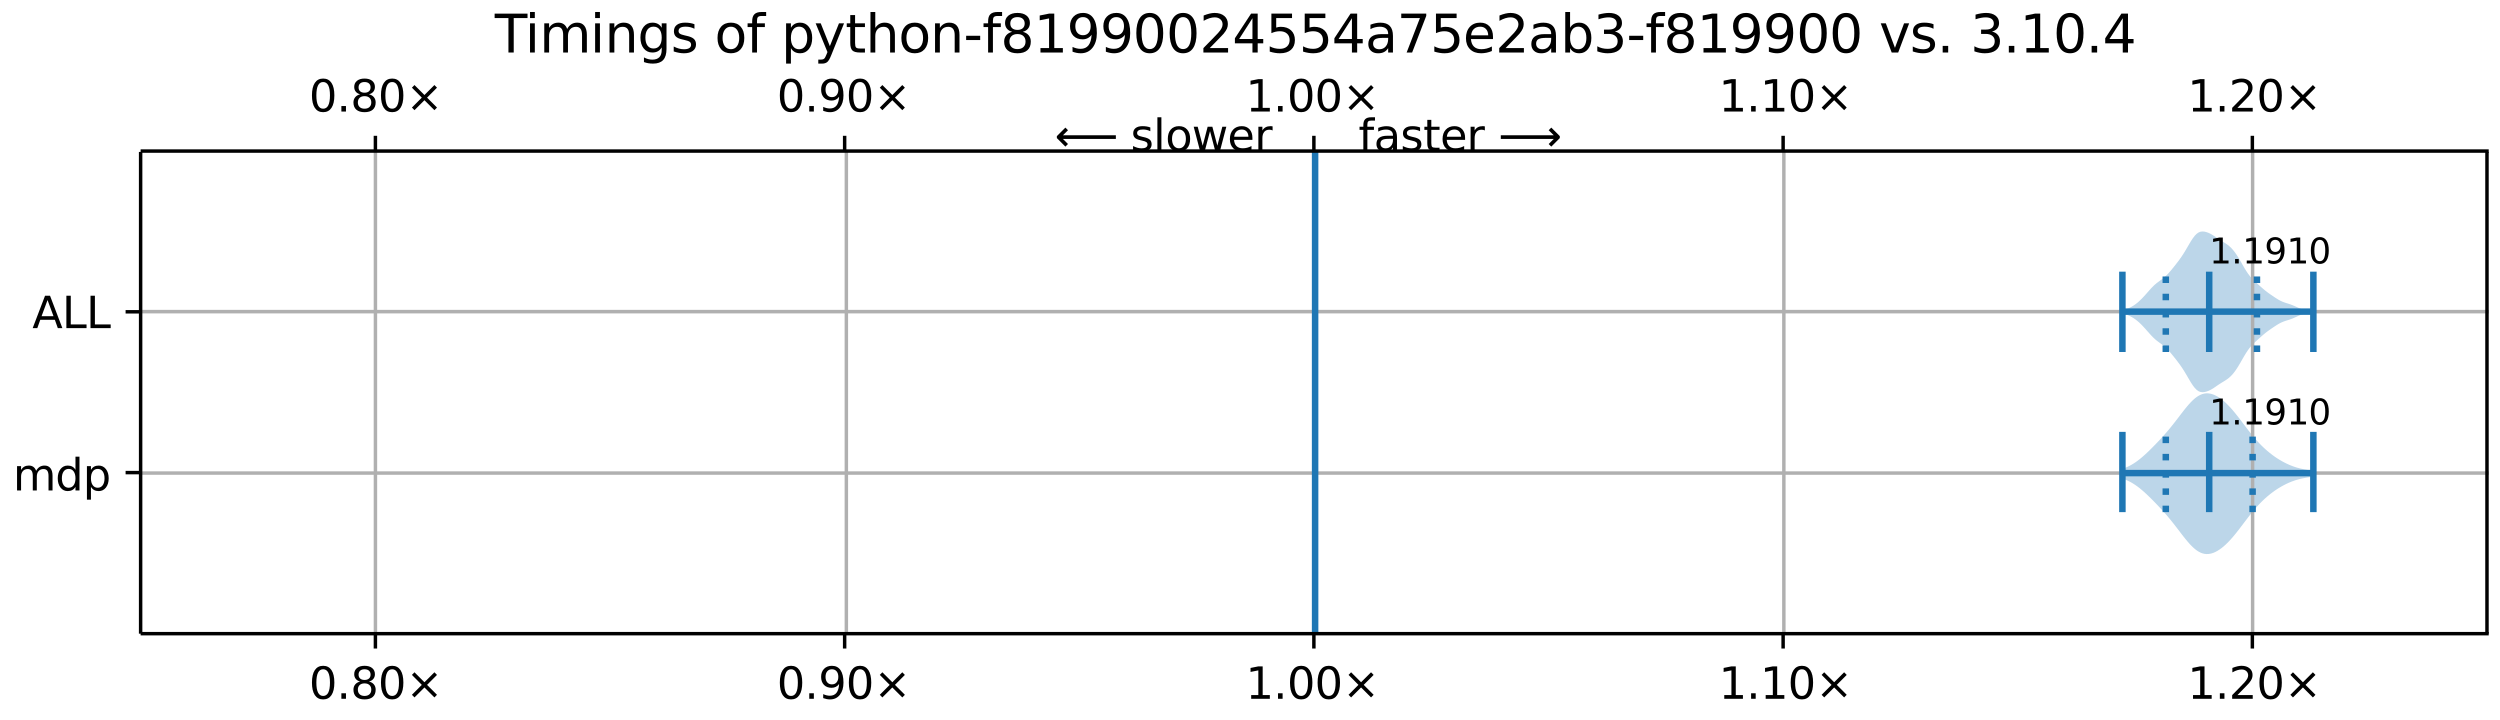 <?xml version="1.0" encoding="UTF-8"?>
<!DOCTYPE svg  PUBLIC '-//W3C//DTD SVG 1.1//EN'  'http://www.w3.org/Graphics/SVG/1.1/DTD/svg11.dtd'>
<svg width="576pt" height="166pt" version="1.1" viewBox="0 0 576 166" xmlns="http://www.w3.org/2000/svg" xmlns:xlink="http://www.w3.org/1999/xlink">
<defs>
<style type="text/css">*{stroke-linejoin: round; stroke-linecap: butt}</style>
</defs>
<path d="m0 166h576v-166h-576z" fill="#fff"/>
<path d="m32.4 146h541v-111h-541z" fill="#fff"/>
<path d="m489 108v2.26l0.439 0.157 0.439 0.176 0.439 0.196 0.439 0.218 0.439 0.242 0.439 0.267 0.439 0.291 0.439 0.315 0.439 0.338 0.439 0.359 0.439 0.379 0.439 0.395 0.439 0.409 0.439 0.421 0.439 0.431 0.439 0.44 0.439 0.447 0.439 0.455 0.439 0.462 0.439 0.47 0.439 0.48 0.439 0.49 0.439 0.502 0.439 0.515 0.439 0.528 0.439 0.541 0.439 0.553 0.439 0.563 0.439 0.571 0.878 1.15 0.439 0.566 0.439 0.553 0.439 0.534 0.439 0.507 0.439 0.474 0.439 0.434 0.439 0.388 0.439 0.338 0.439 0.283 0.439 0.226 0.439 0.167 0.439 0.109 0.439 0.051 0.439-0.005 0.439-0.058 0.439-0.109 0.439-0.156 0.439-0.201 0.439-0.242 0.439-0.281 0.439-0.318 0.439-0.353 0.439-0.387 0.439-0.419 0.439-0.449 0.439-0.477 0.439-0.503 0.439-0.526 0.439-0.546 0.439-0.561 0.439-0.573 0.878-1.16 0.439-0.579 0.439-0.572 0.439-0.562 0.439-0.548 0.439-0.531 0.439-0.512 0.439-0.491 0.439-0.47 0.439-0.449 0.439-0.427 0.439-0.406 0.439-0.386 0.439-0.366 0.439-0.348 0.439-0.33 0.439-0.313 0.439-0.296 0.439-0.281 0.439-0.265 0.439-0.25 0.439-0.235 0.439-0.22 0.439-0.205 0.439-0.19 0.439-0.175 0.439-0.159 0.439-0.144 0.439-0.13 0.439-0.116 0.439-0.104 0.439-0.092 0.439-0.083 0.439-0.075 0.439-0.07 0.439-0.065v-1.49l-0.439-0.065-0.439-0.07-0.439-0.075-0.439-0.083-0.439-0.092-0.439-0.104-0.439-0.116-0.439-0.13-0.439-0.144-0.439-0.159-0.439-0.175-0.439-0.19-0.439-0.205-0.439-0.22-0.439-0.235-0.439-0.25-0.439-0.265-0.439-0.281-0.439-0.296-0.439-0.313-0.439-0.33-0.439-0.348-0.439-0.366-0.439-0.386-0.439-0.406-0.439-0.427-0.439-0.449-0.439-0.47-0.439-0.491-0.439-0.512-0.439-0.531-0.439-0.548-0.439-0.562-0.439-0.572-0.439-0.579-0.878-1.16-0.439-0.573-0.439-0.561-0.439-0.546-0.439-0.526-0.439-0.503-0.439-0.477-0.439-0.449-0.439-0.419-0.439-0.387-0.439-0.353-0.439-0.318-0.439-0.281-0.439-0.242-0.439-0.201-0.439-0.156-0.439-0.109-0.439-0.058-0.439-0.005-0.439 0.051-0.439 0.109-0.439 0.167-0.439 0.226-0.439 0.283-0.439 0.338-0.439 0.388-0.439 0.434-0.439 0.474-0.439 0.507-0.439 0.534-0.439 0.553-0.439 0.566-0.878 1.15-0.439 0.571-0.439 0.563-0.439 0.553-0.439 0.541-0.439 0.528-0.439 0.515-0.439 0.502-0.439 0.49-0.439 0.48-0.439 0.47-0.439 0.462-0.439 0.455-0.439 0.447-0.439 0.44-0.439 0.431-0.439 0.421-0.439 0.409-0.439 0.395-0.439 0.379-0.439 0.359-0.439 0.338-0.439 0.315-0.439 0.291-0.439 0.267-0.439 0.242-0.439 0.218-0.439 0.196-0.439 0.176-0.439 0.157z" clip-path="url(#b)" fill="#1f77b4" fill-opacity=".3"/>
<path d="m489 71.5v0.697l0.439 0.123 0.439 0.147 0.439 0.173 0.439 0.2 0.439 0.231 0.439 0.267 0.439 0.307 0.439 0.349 0.439 0.39 0.439 0.427 0.439 0.458 0.439 0.481 0.439 0.496 0.439 0.499 0.439 0.486 0.439 0.457 0.439 0.416 0.439 0.371 0.439 0.334 0.439 0.316 0.439 0.324 0.439 0.355 0.439 0.402 0.439 0.451 0.439 0.493 0.439 0.523 0.439 0.541 0.439 0.554 0.439 0.568 0.439 0.591 0.439 0.625 0.439 0.667 0.439 0.711 0.439 0.745 0.439 0.756 0.439 0.733 0.439 0.67 0.439 0.569 0.439 0.441 0.439 0.302 0.439 0.168 0.439 0.054 0.439-0.034 0.439-0.101 0.439-0.153 0.439-0.198 0.439-0.24 0.439-0.275 0.439-0.298 0.439-0.303 0.439-0.294 0.439-0.279 0.439-0.267 0.439-0.271 0.439-0.295 0.439-0.342 0.439-0.405 0.439-0.48 0.439-0.559 0.439-0.635 0.439-0.7 0.439-0.748 0.439-0.769 0.439-0.759 0.439-0.717 0.439-0.651 0.439-0.574 0.439-0.501 0.439-0.446 0.439-0.413 0.439-0.4 0.439-0.397 0.439-0.393 0.439-0.381 0.439-0.362 0.439-0.339 0.439-0.319 0.439-0.306 0.439-0.299 0.439-0.294 0.439-0.284 0.439-0.265 0.439-0.236 0.439-0.201 0.439-0.168 0.439-0.145 0.439-0.137 0.439-0.145 0.439-0.162 0.439-0.182 0.439-0.197 0.439-0.201 0.439-0.192 0.439-0.172 0.439-0.145 0.439-0.116 0.439-0.09 0.439-0.068 0.439-0.052v-0.323l-0.439-0.052-0.439-0.068-0.439-0.09-0.439-0.116-0.439-0.145-0.439-0.172-0.439-0.192-0.439-0.201-0.439-0.197-0.439-0.182-0.439-0.162-0.439-0.145-0.439-0.137-0.439-0.145-0.439-0.168-0.439-0.201-0.439-0.236-0.439-0.265-0.439-0.284-0.439-0.294-0.439-0.299-0.439-0.306-0.439-0.319-0.439-0.339-0.439-0.362-0.439-0.381-0.439-0.393-0.439-0.397-0.439-0.4-0.439-0.413-0.439-0.446-0.439-0.501-0.439-0.574-0.439-0.651-0.439-0.717-0.439-0.759-0.439-0.769-0.439-0.748-0.439-0.7-0.439-0.635-0.439-0.559-0.439-0.48-0.439-0.405-0.439-0.342-0.439-0.295-0.439-0.271-0.439-0.267-0.439-0.279-0.439-0.294-0.439-0.303-0.439-0.298-0.439-0.275-0.439-0.24-0.439-0.198-0.439-0.153-0.439-0.101-0.439-0.034-0.439 0.054-0.439 0.168-0.439 0.302-0.439 0.441-0.439 0.569-0.439 0.67-0.439 0.733-0.439 0.756-0.439 0.745-0.439 0.711-0.439 0.667-0.439 0.625-0.439 0.591-0.439 0.568-0.439 0.554-0.439 0.541-0.439 0.523-0.439 0.493-0.439 0.451-0.439 0.402-0.439 0.355-0.439 0.324-0.439 0.316-0.439 0.334-0.439 0.371-0.439 0.416-0.439 0.457-0.439 0.486-0.439 0.499-0.439 0.496-0.439 0.481-0.439 0.458-0.439 0.427-0.439 0.39-0.439 0.349-0.439 0.307-0.439 0.267-0.439 0.231-0.439 0.2-0.439 0.173-0.439 0.147-0.439 0.123z" clip-path="url(#b)" fill="#1f77b4" fill-opacity=".3"/>
<path d="m86.5 146v-111" clip-path="url(#b)" fill="none" stroke="#b0b0b0" stroke-linecap="square" stroke-width=".8"/>
<defs>
<path id="g" d="m0 0v3.5" stroke="#000" stroke-width=".8"/>
</defs>
<use x="86.494" y="145.922" stroke="#000000" stroke-width=".8" xlink:href="#g"/>
<defs>
<path id="h" d="m0 0v-3.5" stroke="#000" stroke-width=".8"/>
</defs>
<use x="86.494" y="34.796" stroke="#000000" stroke-width=".8" xlink:href="#h"/>
<g transform="translate(71.2 161) scale(.1 -.1)">
<defs>
<path id="a" transform="scale(.016)" d="m2034 4250q-487 0-733-480-245-479-245-1442 0-959 245-1439 246-480 733-480 491 0 736 480 246 480 246 1439 0 963-246 1442-245 480-736 480zm0 500q785 0 1199-621 414-620 414-1801 0-1178-414-1799-414-620-1199-620-784 0-1198 620-414 621-414 1799 0 1181 414 1801 414 621 1198 621z"/>
<path id="d" transform="scale(.016)" d="m684 794h660v-794h-660v794z"/>
<path id="k" transform="scale(.016)" d="m2034 2216q-450 0-708-241-257-241-257-662 0-422 257-663 258-241 708-241t709 242q260 243 260 662 0 421-258 662-257 241-711 241zm-631 268q-406 100-633 378-226 279-226 679 0 559 398 884 399 325 1092 325 697 0 1094-325t397-884q0-400-227-679-226-278-629-378 456-106 710-416 255-309 255-755 0-679-414-1042-414-362-1186-362-771 0-1186 362-414 363-414 1042 0 446 256 755 257 310 713 416zm-231 997q0-362 226-565 227-203 636-203 407 0 636 203 230 203 230 565 0 363-230 566-229 203-636 203-409 0-636-203-226-203-226-566z"/>
<path id="e" transform="scale(.016)" d="m4488 3438-1429-1435 1429-1428-372-378-1435 1434-1434-1434-369 378 1425 1428-1425 1435 369 378 1434-1435 1435 1435 372-378z"/>
</defs>
<use xlink:href="#a"/>
<use transform="translate(63.6)" xlink:href="#d"/>
<use transform="translate(95.4)" xlink:href="#k"/>
<use transform="translate(159)" xlink:href="#a"/>
<use transform="translate(223)" xlink:href="#e"/>
</g>
<g transform="translate(71.2 25.7) scale(.1 -.1)">
<use xlink:href="#a"/>
<use transform="translate(63.6)" xlink:href="#d"/>
<use transform="translate(95.4)" xlink:href="#k"/>
<use transform="translate(159)" xlink:href="#a"/>
<use transform="translate(223)" xlink:href="#e"/>
</g>
<path d="m195 146v-111" clip-path="url(#b)" fill="none" stroke="#b0b0b0" stroke-linecap="square" stroke-width=".8"/>
<use x="194.606" y="145.922" stroke="#000000" stroke-width=".8" xlink:href="#g"/>
<use x="194.606" y="34.796" stroke="#000000" stroke-width=".8" xlink:href="#h"/>
<g transform="translate(179 161) scale(.1 -.1)">
<defs>
<path id="f" transform="scale(.016)" d="m703 97v575q238-113 481-172 244-59 479-59 625 0 954 420 330 420 377 1277-181-269-460-413-278-144-615-144-700 0-1108 423-408 424-408 1159 0 718 425 1152 425 435 1131 435 810 0 1236-621 427-620 427-1801 0-1103-524-1761-523-658-1407-658-238 0-482 47-243 47-506 141zm1256 1978q425 0 673 290 249 291 249 798 0 503-249 795-248 292-673 292t-673-292-248-795q0-507 248-798 248-290 673-290z"/>
</defs>
<use xlink:href="#a"/>
<use transform="translate(63.6)" xlink:href="#d"/>
<use transform="translate(95.4)" xlink:href="#f"/>
<use transform="translate(159)" xlink:href="#a"/>
<use transform="translate(223)" xlink:href="#e"/>
</g>
<g transform="translate(179 25.7) scale(.1 -.1)">
<use xlink:href="#a"/>
<use transform="translate(63.6)" xlink:href="#d"/>
<use transform="translate(95.4)" xlink:href="#f"/>
<use transform="translate(159)" xlink:href="#a"/>
<use transform="translate(223)" xlink:href="#e"/>
</g>
<path d="m303 146v-111" clip-path="url(#b)" fill="none" stroke="#b0b0b0" stroke-linecap="square" stroke-width=".8"/>
<use x="302.719" y="145.922" stroke="#000000" stroke-width=".8" xlink:href="#g"/>
<use x="302.719" y="34.796" stroke="#000000" stroke-width=".8" xlink:href="#h"/>
<g transform="translate(287 161) scale(.1 -.1)">
<defs>
<path id="c" transform="scale(.016)" d="m794 531h1031v3560l-1122-225v575l1116 225h631v-4135h1031v-531h-2687v531z"/>
</defs>
<use xlink:href="#c"/>
<use transform="translate(63.6)" xlink:href="#d"/>
<use transform="translate(95.4)" xlink:href="#a"/>
<use transform="translate(159)" xlink:href="#a"/>
<use transform="translate(223)" xlink:href="#e"/>
</g>
<g transform="translate(287 25.7) scale(.1 -.1)">
<use xlink:href="#c"/>
<use transform="translate(63.6)" xlink:href="#d"/>
<use transform="translate(95.4)" xlink:href="#a"/>
<use transform="translate(159)" xlink:href="#a"/>
<use transform="translate(223)" xlink:href="#e"/>
</g>
<path d="m411 146v-111" clip-path="url(#b)" fill="none" stroke="#b0b0b0" stroke-linecap="square" stroke-width=".8"/>
<use x="410.831" y="145.922" stroke="#000000" stroke-width=".8" xlink:href="#g"/>
<use x="410.831" y="34.796" stroke="#000000" stroke-width=".8" xlink:href="#h"/>
<g transform="translate(396 161) scale(.1 -.1)">
<use xlink:href="#c"/>
<use transform="translate(63.6)" xlink:href="#d"/>
<use transform="translate(95.4)" xlink:href="#c"/>
<use transform="translate(159)" xlink:href="#a"/>
<use transform="translate(223)" xlink:href="#e"/>
</g>
<g transform="translate(396 25.7) scale(.1 -.1)">
<use xlink:href="#c"/>
<use transform="translate(63.6)" xlink:href="#d"/>
<use transform="translate(95.4)" xlink:href="#c"/>
<use transform="translate(159)" xlink:href="#a"/>
<use transform="translate(223)" xlink:href="#e"/>
</g>
<path d="m519 146v-111" clip-path="url(#b)" fill="none" stroke="#b0b0b0" stroke-linecap="square" stroke-width=".8"/>
<use x="518.944" y="145.922" stroke="#000000" stroke-width=".8" xlink:href="#g"/>
<use x="518.944" y="34.796" stroke="#000000" stroke-width=".8" xlink:href="#h"/>
<g transform="translate(504 161) scale(.1 -.1)">
<defs>
<path id="l" transform="scale(.016)" d="m1228 531h2203v-531h-2962v531q359 372 979 998 621 627 780 809 303 340 423 576 121 236 121 464 0 372-261 606-261 235-680 235-297 0-627-103-329-103-704-313v638q381 153 712 231 332 78 607 78 725 0 1156-363 431-362 431-968 0-288-108-546-107-257-392-607-78-91-497-524-418-433-1181-1211z"/>
</defs>
<use xlink:href="#c"/>
<use transform="translate(63.6)" xlink:href="#d"/>
<use transform="translate(95.4)" xlink:href="#l"/>
<use transform="translate(159)" xlink:href="#a"/>
<use transform="translate(223)" xlink:href="#e"/>
</g>
<g transform="translate(504 25.7) scale(.1 -.1)">
<use xlink:href="#c"/>
<use transform="translate(63.6)" xlink:href="#d"/>
<use transform="translate(95.4)" xlink:href="#l"/>
<use transform="translate(159)" xlink:href="#a"/>
<use transform="translate(223)" xlink:href="#e"/>
</g>
<path d="m32.4 109h541" clip-path="url(#b)" fill="none" stroke="#b0b0b0" stroke-linecap="square" stroke-width=".8"/>
<defs>
<path id="r" d="m0 0h-3.5" stroke="#000" stroke-width=".8"/>
</defs>
<use x="32.438" y="108.88" stroke="#000000" stroke-width=".8" xlink:href="#r"/>
<g transform="translate(3 113) scale(.1 -.1)">
<defs>
<path id="w" transform="scale(.016)" d="m3328 2828q216 388 516 572t706 184q547 0 844-383 297-382 297-1088v-2113h-578v2094q0 503-179 746-178 244-543 244-447 0-707-297-259-296-259-809v-1978h-578v2094q0 506-178 748t-550 242q-441 0-701-298-259-298-259-808v-1978h-578v3500h578v-544q197 322 472 475t653 153q382 0 649-194 267-193 395-562z"/>
<path id="ah" transform="scale(.016)" d="m2906 2969v1894h575v-4863h-575v525q-181-312-458-464-276-152-664-152-634 0-1033 506-398 507-398 1332t398 1331q399 506 1033 506 388 0 664-152 277-151 458-463zm-1959-1222q0-634 261-995t717-361 718 361q263 361 263 995t-263 995q-262 361-718 361t-717-361-261-995z"/>
<path id="u" transform="scale(.016)" d="m1159 525v-1856h-578v4831h578v-531q182 312 458 463 277 152 661 152 638 0 1036-506 399-506 399-1331t-399-1332q-398-506-1036-506-384 0-661 152-276 152-458 464zm1957 1222q0 634-261 995t-717 361q-457 0-718-361t-261-995 261-995 718-361q456 0 717 361t261 995z"/>
</defs>
<use xlink:href="#w"/>
<use transform="translate(97.4)" xlink:href="#ah"/>
<use transform="translate(161)" xlink:href="#u"/>
</g>
<path d="m32.4 71.8h541" clip-path="url(#b)" fill="none" stroke="#b0b0b0" stroke-linecap="square" stroke-width=".8"/>
<use x="32.438" y="71.838" stroke="#000000" stroke-width=".8" xlink:href="#r"/>
<g transform="translate(7.45 75.6) scale(.1 -.1)">
<defs>
<path id="ak" transform="scale(.016)" d="m2188 4044-857-2322h1716l-859 2322zm-357 622h716l1778-4666h-656l-425 1197h-2103l-425-1197h-666l1781 4666z"/>
<path id="y" transform="scale(.016)" d="m628 4666h631v-4135h2272v-531h-2903v4666z"/>
</defs>
<use xlink:href="#ak"/>
<use transform="translate(68.4)" xlink:href="#y"/>
<use transform="translate(124)" xlink:href="#y"/>
</g>
<path d="m303 146v-111" clip-path="url(#b)" fill="none" stroke="#1f77b4" stroke-linecap="square" stroke-width="1.5"/>
<g fill="none" stroke="#1f77b4" stroke-width="1.5">
<path d="m509 118v-18.5" clip-path="url(#b)"/>
<path d="m509 81.1v-18.5" clip-path="url(#b)"/>
</g>
<g fill="none" stroke="#1f77b4" stroke-width="1.5">
<path d="m533 118v-18.5" clip-path="url(#b)"/>
<path d="m533 81.1v-18.5" clip-path="url(#b)"/>
</g>
<g fill="none" stroke="#1f77b4" stroke-width="1.5">
<path d="m489 118v-18.5" clip-path="url(#b)"/>
<path d="m489 81.1v-18.5" clip-path="url(#b)"/>
</g>
<g fill="none" stroke="#1f77b4" stroke-width="1.5">
<path d="m489 109h43.5" clip-path="url(#b)"/>
<path d="m489 71.8h43.5" clip-path="url(#b)"/>
</g>
<g fill="none" stroke="#1f77b4" stroke-dasharray="1.5,2.475" stroke-width="1.5">
<path d="m499 118v-18.5" clip-path="url(#b)"/>
<path d="m519 118v-18.5" clip-path="url(#b)"/>
<path d="m499 81.1v-18.5" clip-path="url(#b)"/>
<path d="m520 81.1v-18.5" clip-path="url(#b)"/>
</g>
<path d="m32.4 146v-111" fill="none" stroke="#000" stroke-linecap="square" stroke-width=".8"/>
<path d="m573 146v-111" fill="none" stroke="#000" stroke-linecap="square" stroke-width=".8"/>
<path d="m32.4 146h541" fill="none" stroke="#000" stroke-linecap="square" stroke-width=".8"/>
<path d="m32.4 34.8h541" fill="none" stroke="#000" stroke-linecap="square" stroke-width=".8"/>
<g transform="translate(509 97.8) scale(.08 -.08)">
<use xlink:href="#c"/>
<use transform="translate(63.6)" xlink:href="#d"/>
<use transform="translate(95.4)" xlink:href="#c"/>
<use transform="translate(159)" xlink:href="#f"/>
<use transform="translate(223)" xlink:href="#c"/>
<use transform="translate(286)" xlink:href="#a"/>
</g>
<g transform="translate(509 60.7) scale(.08 -.08)">
<use xlink:href="#c"/>
<use transform="translate(63.6)" xlink:href="#d"/>
<use transform="translate(95.4)" xlink:href="#c"/>
<use transform="translate(159)" xlink:href="#f"/>
<use transform="translate(223)" xlink:href="#c"/>
<use transform="translate(286)" xlink:href="#a"/>
</g>
<g transform="translate(313 34.8) scale(.1 -.1)">
<defs>
<path id="j" transform="scale(.016)" d="m2375 4863v-479h-550q-309 0-430-125-120-125-120-450v-309h947v-447h-947v-3053h-578v3053h-550v447h550v244q0 584 272 851 272 268 862 268h544z"/>
<path id="o" transform="scale(.016)" d="m2194 1759q-697 0-966-159t-269-544q0-306 202-486 202-179 548-179 479 0 768 339t289 901v128h-572zm1147 238v-2e3h-575v531q-197-318-491-470t-719-152q-537 0-855 302-317 302-317 808 0 590 395 890 396 300 1180 300h807v57q0 397-261 614t-733 217q-300 0-585-72-284-72-546-216v532q315 122 612 182 297 61 578 61 760 0 1135-394 375-393 375-1193z"/>
<path id="i" transform="scale(.016)" d="m2834 3397v-544q-243 125-506 187-262 63-544 63-428 0-642-131t-214-394q0-200 153-314t616-217l197-44q612-131 870-370t258-667q0-488-386-773-386-284-1061-284-281 0-586 55t-642 164v594q319-166 628-249 309-82 613-82 406 0 624 139 219 139 219 392 0 234-158 359-157 125-692 241l-200 47q-534 112-772 345-237 233-237 639 0 494 350 762 350 269 994 269 318 0 599-47 282-46 519-140z"/>
<path id="s" transform="scale(.016)" d="m1172 4494v-994h1184v-447h-1184v-1900q0-428 117-550t477-122h590v-481h-590q-666 0-919 248-253 249-253 905v1900h-422v447h422v994h578z"/>
<path id="n" transform="scale(.016)" d="m3597 1894v-281h-2644q38-594 358-905t892-311q331 0 642 81t618 244v-544q-310-131-635-200t-659-69q-838 0-1327 487-489 488-489 1320 0 859 464 1363 464 505 1252 505 706 0 1117-455 411-454 411-1235zm-575 169q-6 471-264 752-258 282-683 282-481 0-770-272t-333-766l2050 4z"/>
<path id="t" transform="scale(.016)" d="m2631 2963q-97 56-211 82-114 27-251 27-488 0-749-317t-261-911v-1844h-578v3500h578v-544q182 319 472 473 291 155 707 155 59 0 131-8 72-7 159-23l3-590z"/>
<path id="am" transform="scale(.016)" d="m8863 2147v-281l-1229-1228-375 375 729 728h-7622v531h7622l-729 728 375 375 1229-1228z"/>
</defs>
<use xlink:href="#j"/>
<use transform="translate(35.2)" xlink:href="#o"/>
<use transform="translate(96.5)" xlink:href="#i"/>
<use transform="translate(149)" xlink:href="#s"/>
<use transform="translate(188)" xlink:href="#n"/>
<use transform="translate(249)" xlink:href="#t"/>
<use transform="translate(290)" xlink:href="#DejaVuSans-20"/>
<use transform="translate(322)" xlink:href="#am"/>
</g>
<g transform="translate(243 34.8) scale(.1 -.1)">
<defs>
<path id="an" transform="scale(.016)" d="m313 1866v281l1228 1228 375-375-728-728h7621v-531h-7621l728-728-375-375-1228 1228z"/>
<path id="ae" transform="scale(.016)" d="m603 4863h575v-4863h-575v4863z"/>
<path id="m" transform="scale(.016)" d="m1959 3097q-462 0-731-361t-269-989 267-989q268-361 733-361 460 0 728 362 269 363 269 988 0 622-269 986-268 364-728 364zm0 487q750 0 1178-488 429-487 429-1349 0-859-429-1349-428-489-1178-489-753 0-1180 489-426 490-426 1349 0 862 426 1349 427 488 1180 488z"/>
<path id="ac" transform="scale(.016)" d="m269 3500h575l719-2731 715 2731h678l719-2731 716 2731h575l-916-3500h-678l-753 2869-756-2869h-679l-915 3500z"/>
</defs>
<use xlink:href="#an"/>
<use transform="translate(143)" xlink:href="#DejaVuSans-20"/>
<use transform="translate(175)" xlink:href="#i"/>
<use transform="translate(227)" xlink:href="#ae"/>
<use transform="translate(255)" xlink:href="#m"/>
<use transform="translate(316)" xlink:href="#ac"/>
<use transform="translate(398)" xlink:href="#n"/>
<use transform="translate(460)" xlink:href="#t"/>
</g>
<g transform="translate(114 12.1) scale(.12 -.12)">
<defs>
<path id="aj" transform="scale(.016)" d="m-19 4666h3947v-532h-1656v-4134h-634v4134h-1657v532z"/>
<path id="x" transform="scale(.016)" d="m603 3500h575v-3500h-575v3500zm0 1363h575v-729h-575v729z"/>
<path id="v" transform="scale(.016)" d="m3513 2113v-2113h-575v2094q0 497-194 743-194 247-581 247-466 0-735-297-269-296-269-809v-1978h-578v3500h578v-544q207 316 486 472 280 156 646 156 603 0 912-373 310-373 310-1098z"/>
<path id="ag" transform="scale(.016)" d="m2906 1791q0 625-258 968-257 344-723 344-462 0-720-344-258-343-258-968 0-622 258-966t720-344q466 0 723 344 258 344 258 966zm575-1357q0-893-397-1329-396-436-1215-436-303 0-572 45t-522 139v559q253-137 500-202 247-66 503-66 566 0 847 295t281 892v285q-178-310-456-463t-666-153q-643 0-1037 490-394 491-394 1301 0 812 394 1302 394 491 1037 491 388 0 666-153t456-462v531h575v-3066z"/>
<path id="ab" transform="scale(.016)" d="m2059-325q-243-625-475-815-231-191-618-191h-460v481h338q237 0 368 113 132 112 291 531l103 262-1415 3444h609l1094-2737 1094 2737h609l-1538-3825z"/>
<path id="af" transform="scale(.016)" d="m3513 2113v-2113h-575v2094q0 497-194 743-194 247-581 247-466 0-735-297-269-296-269-809v-1978h-578v4863h578v-1907q207 316 486 472 280 156 646 156 603 0 912-373 310-373 310-1098z"/>
<path id="aa" transform="scale(.016)" d="m313 2009h1684v-512h-1684v512z"/>
<path id="q" transform="scale(.016)" d="m2419 4116-1594-2491h1594v2491zm-166 550h794v-3041h666v-525h-666v-1100h-628v1100h-2106v609l1940 2957z"/>
<path id="p" transform="scale(.016)" d="m691 4666h2478v-532h-1900v-1143q137 47 274 70 138 23 276 23 781 0 1237-428 457-428 457-1159 0-753-469-1171-469-417-1322-417-294 0-599 50-304 50-629 150v635q281-153 581-228t634-75q541 0 856 284 316 284 316 772 0 487-316 771-315 285-856 285-253 0-505-56-251-56-513-175v2344z"/>
<path id="al" transform="scale(.016)" d="m525 4666h3e3v-269l-1694-4397h-659l1594 4134h-2241v532z"/>
<path id="ai" transform="scale(.016)" d="m3116 1747q0 634-261 995t-717 361q-457 0-718-361t-261-995 261-995 718-361q456 0 717 361t261 995zm-1957 1222q182 312 458 463 277 152 661 152 638 0 1036-506 399-506 399-1331t-399-1332q-398-506-1036-506-384 0-661 152-276 152-458 464v-525h-578v4863h578v-1894z"/>
<path id="z" transform="scale(.016)" d="m2597 2516q453-97 707-404 255-306 255-756 0-690-475-1069-475-378-1350-378-293 0-604 58t-642 174v609q262-153 574-231 313-78 654-78 593 0 904 234t311 681q0 413-289 645-289 233-804 233h-544v519h569q465 0 712 186t247 536q0 359-255 551-254 193-729 193-260 0-557-57-297-56-653-174v562q360 100 674 150t592 50q719 0 1137-327 419-326 419-882 0-388-222-655t-631-370z"/>
<path id="ad" transform="scale(.016)" d="m191 3500h609l1094-2937 1094 2937h609l-1313-3500h-781l-1312 3500z"/>
</defs>
<use xlink:href="#aj"/>
<use transform="translate(58)" xlink:href="#x"/>
<use transform="translate(85.7)" xlink:href="#w"/>
<use transform="translate(183)" xlink:href="#x"/>
<use transform="translate(211)" xlink:href="#v"/>
<use transform="translate(274)" xlink:href="#ag"/>
<use transform="translate(338)" xlink:href="#i"/>
<use transform="translate(390)" xlink:href="#DejaVuSans-20"/>
<use transform="translate(422)" xlink:href="#m"/>
<use transform="translate(483)" xlink:href="#j"/>
<use transform="translate(518)" xlink:href="#DejaVuSans-20"/>
<use transform="translate(550)" xlink:href="#u"/>
<use transform="translate(613)" xlink:href="#ab"/>
<use transform="translate(673)" xlink:href="#s"/>
<use transform="translate(712)" xlink:href="#af"/>
<use transform="translate(775)" xlink:href="#m"/>
<use transform="translate(836)" xlink:href="#v"/>
<use transform="translate(900)" xlink:href="#aa"/>
<use transform="translate(936)" xlink:href="#j"/>
<use transform="translate(971)" xlink:href="#k"/>
<use transform="translate(1035)" xlink:href="#c"/>
<use transform="translate(1098)" xlink:href="#f"/>
<use transform="translate(1162)" xlink:href="#f"/>
<use transform="translate(1225)" xlink:href="#a"/>
<use transform="translate(1289)" xlink:href="#a"/>
<use transform="translate(1353)" xlink:href="#l"/>
<use transform="translate(1416)" xlink:href="#q"/>
<use transform="translate(1480)" xlink:href="#p"/>
<use transform="translate(1544)" xlink:href="#p"/>
<use transform="translate(1607)" xlink:href="#q"/>
<use transform="translate(1671)" xlink:href="#o"/>
<use transform="translate(1732)" xlink:href="#al"/>
<use transform="translate(1796)" xlink:href="#p"/>
<use transform="translate(1859)" xlink:href="#n"/>
<use transform="translate(1921)" xlink:href="#l"/>
<use transform="translate(1984)" xlink:href="#o"/>
<use transform="translate(2046)" xlink:href="#ai"/>
<use transform="translate(2109)" xlink:href="#z"/>
<use transform="translate(2173)" xlink:href="#aa"/>
<use transform="translate(2209)" xlink:href="#j"/>
<use transform="translate(2244)" xlink:href="#k"/>
<use transform="translate(2308)" xlink:href="#c"/>
<use transform="translate(2371)" xlink:href="#f"/>
<use transform="translate(2435)" xlink:href="#f"/>
<use transform="translate(2499)" xlink:href="#a"/>
<use transform="translate(2562)" xlink:href="#a"/>
<use transform="translate(2626)" xlink:href="#DejaVuSans-20"/>
<use transform="translate(2658)" xlink:href="#ad"/>
<use transform="translate(2717)" xlink:href="#i"/>
<use transform="translate(2769)" xlink:href="#d"/>
<use transform="translate(2801)" xlink:href="#DejaVuSans-20"/>
<use transform="translate(2833)" xlink:href="#z"/>
<use transform="translate(2896)" xlink:href="#d"/>
<use transform="translate(2928)" xlink:href="#c"/>
<use transform="translate(2992)" xlink:href="#a"/>
<use transform="translate(3055)" xlink:href="#d"/>
<use transform="translate(3087)" xlink:href="#q"/>
</g>
<defs>
<clipPath id="b">
<rect x="32.4" y="34.8" width="541" height="111"/>
</clipPath>
</defs>
</svg>
